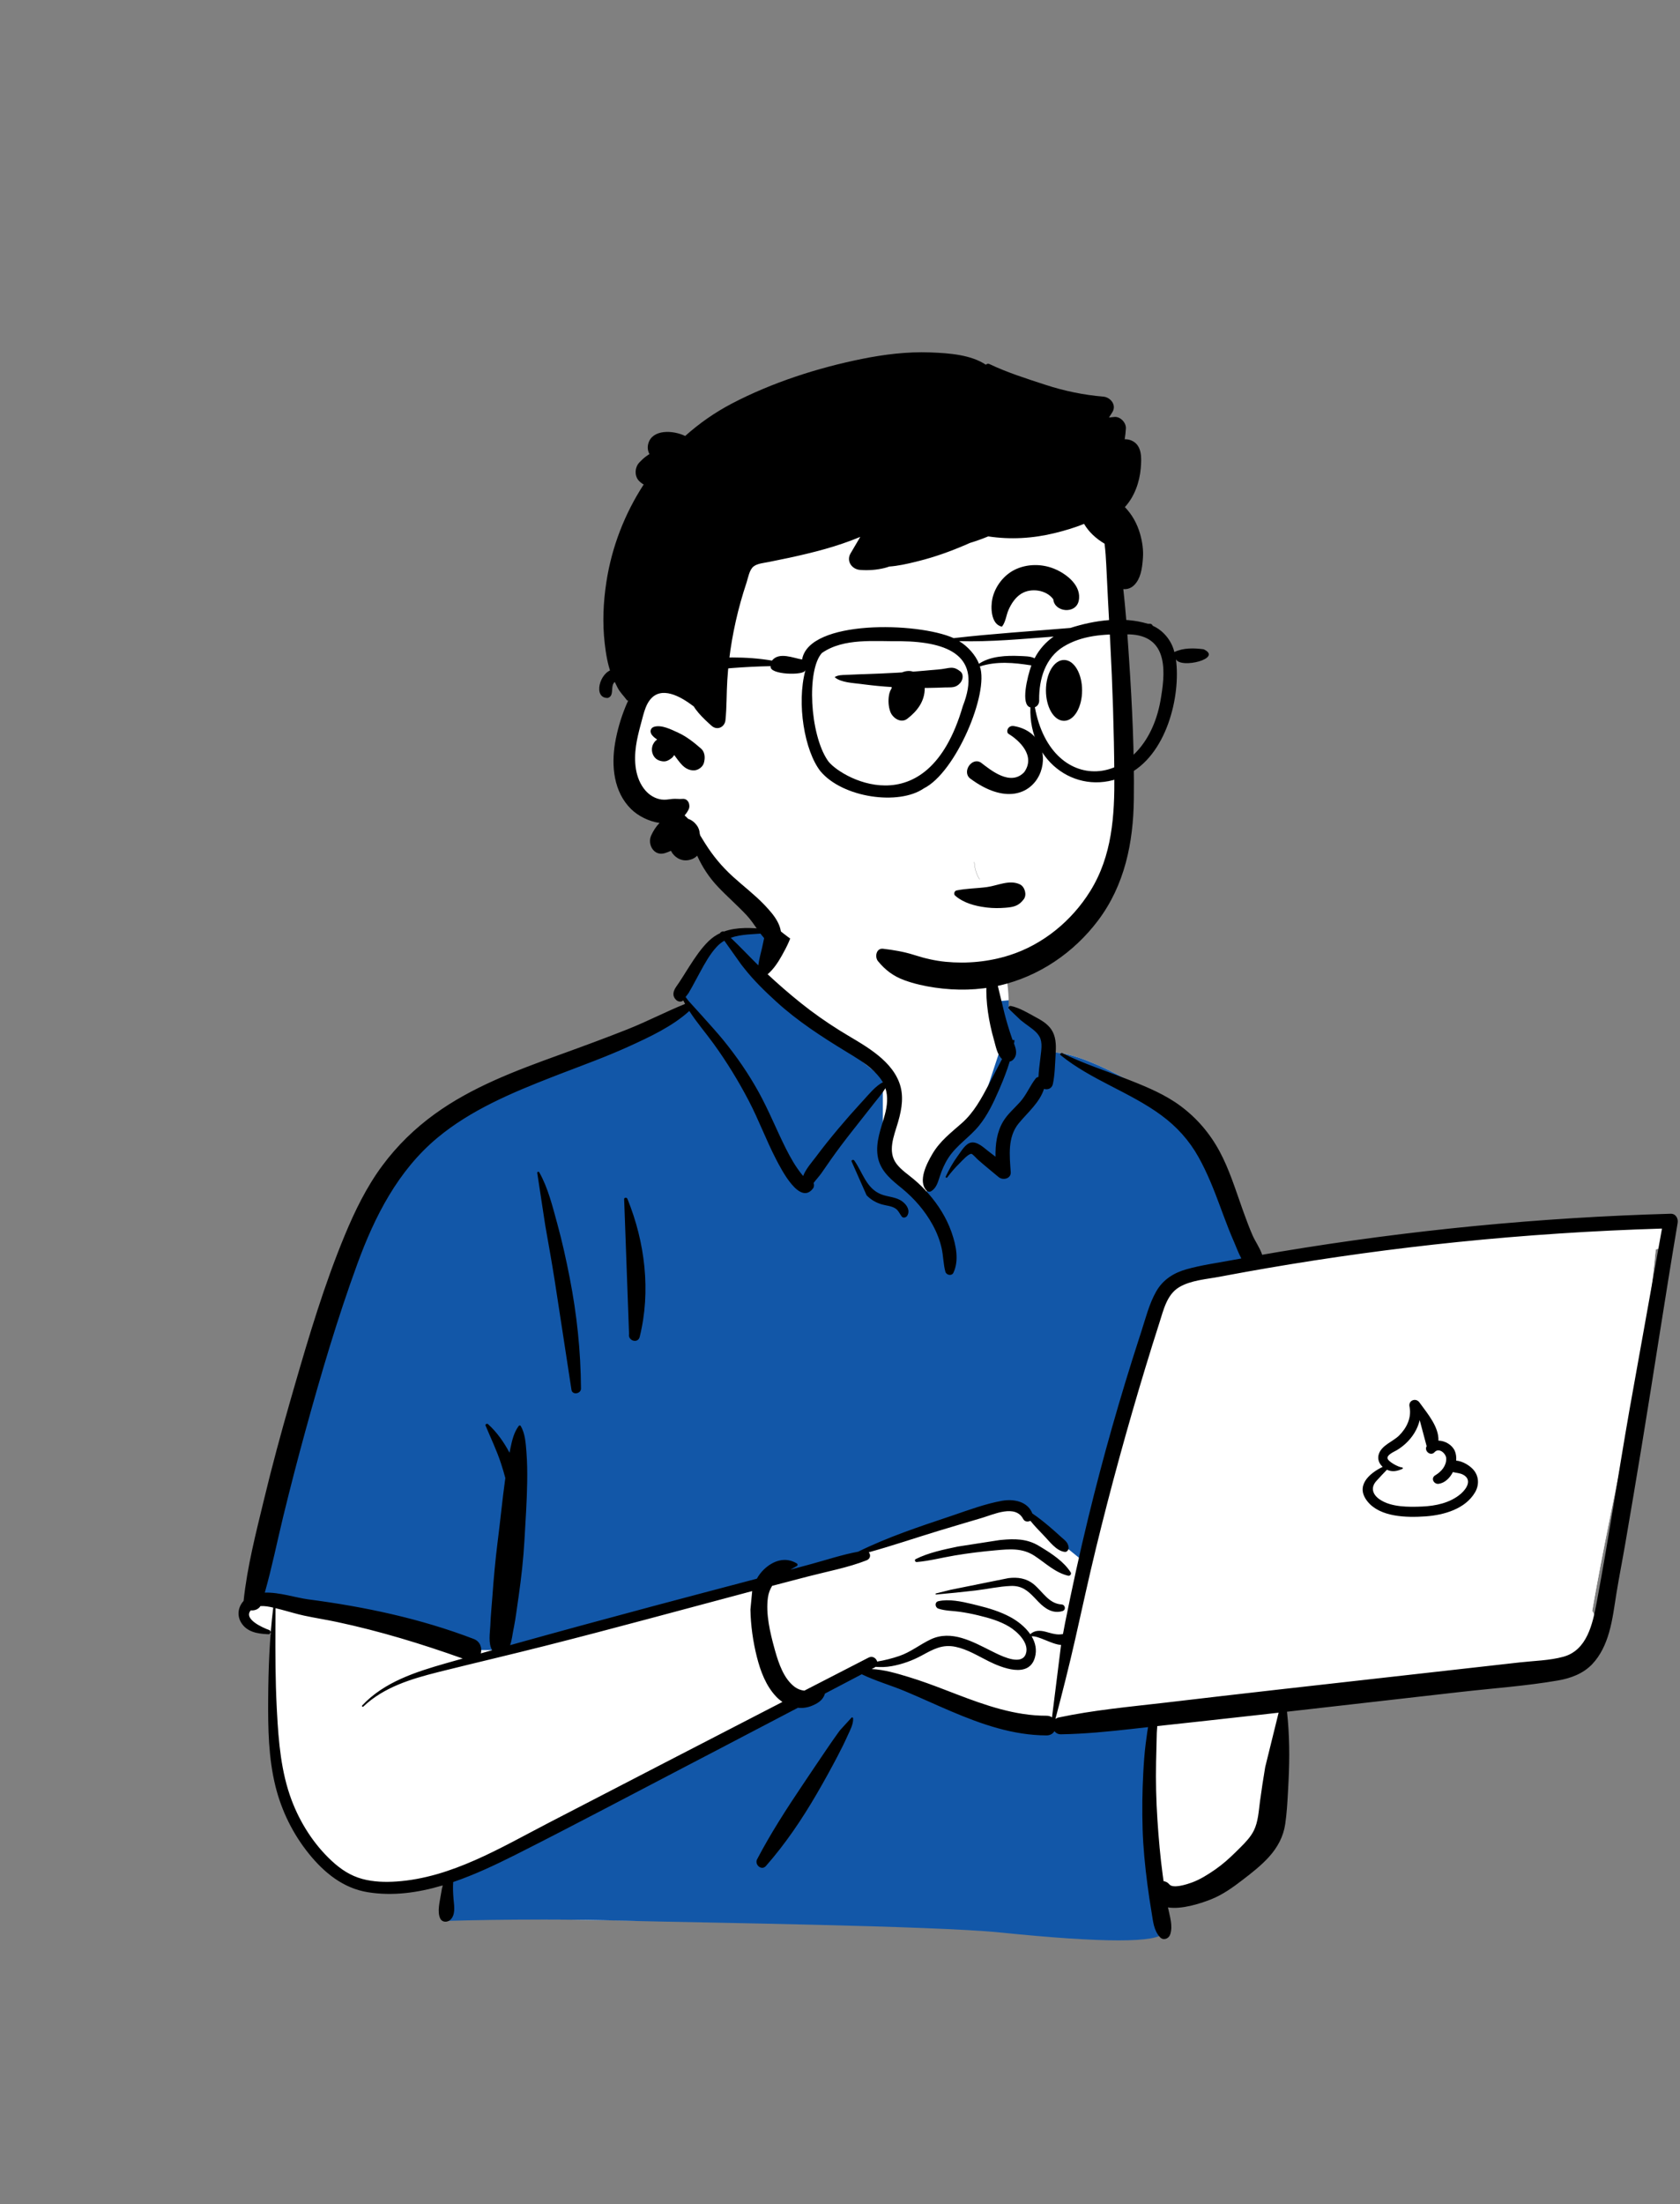 <svg width="247" height="324" viewBox="0 0 247 324" fill="none" xmlns="http://www.w3.org/2000/svg">
<rect x="0" y="0" width="247" height="324" fill="#808080" stroke="none"/>
<path fill-rule="evenodd" clip-rule="evenodd" d="M241.496 179.325C238.479 179.621 235.463 179.917 232.446 180.213C217.998 181.317 203.555 183.624 189.218 185.008C188.861 184.427 188.162 184.522 187.738 184.926C186.307 184.801 184.704 183.707 183.408 184.845C183.366 184.839 183.323 184.832 183.281 184.828C180.973 180.397 179.379 175.672 177.83 170.94C176.842 168.031 175.513 165.214 173.056 163.261C168.864 160.35 159.258 154.446 154.335 154.694C154.254 153.813 153.843 152.904 153.168 152.317C154.655 149.781 148.71 148.126 148.29 148.42C148.559 139.947 144.575 132.589 135.791 130.902C127.921 129.262 116.727 128.986 112.495 137.214C112.03 137.161 107.274 137.137 106.814 137.188C106.098 136.282 98.241 144.871 101.461 147.862C72.671 160.602 56.301 159.082 48.333 194.899C47.255 198.264 47.177 201.946 46.039 205.236C41.992 214.69 38.71 224.756 37.893 235.043C35.92 235.549 35.693 239.029 37.978 239.533C38.851 239.725 39.581 239.988 40.218 240.487C39.72 248.917 41.758 268.174 43.042 268.114C45.661 276.451 57.34 278.803 65.608 275.874C64.183 278.557 65.608 280.243 65.608 281.677C95.361 282.803 127.892 282.154 157.636 283.698C161.44 283.644 165.442 284.633 169.195 284.064C171.483 283.515 171.487 279.915 169.166 279.47L179.309 277.266C179.083 277.181 183.491 274.248 186.822 268.767C189.923 262.635 187.813 255.234 189.218 248.565C200.192 247.667 211.347 247.283 222.201 245.424C223.681 249.854 230.088 244.556 232.124 242.425C232.122 242.422 232.119 242.418 232.117 242.415C233.102 242.145 233.892 241.221 233.919 240.127C234.61 239.139 234.755 237.747 234.092 236.792C237.13 219.257 241.761 201.353 243.435 183.653C244.027 183.522 244.584 183.263 245.056 182.863L245.018 182.824C245.818 181.932 245.974 180.391 244.64 179.632C243.563 179.02 242.664 179.21 241.496 179.325Z" fill="white"/>
<path fill-rule="evenodd" clip-rule="evenodd" d="M126.761 244.955L129.085 246.434L148.099 252.564L159.718 254.043L169.225 252.564V268.838L171.127 284.055C170.282 285.605 162.254 285.605 147.042 284.055C137.345 283.067 101.906 282.587 93.838 282.376L93.38 282.364C83.899 282.09 74.532 282.09 65.282 282.364V276.657L91.69 263.554L115.352 250.239L126.761 244.955ZM113.288 135.884L115.034 137.188L111.221 143.455L129.795 158.484V170.489L135.675 176.052L139.036 170.489L143.772 164.188L147.137 153.975L145.991 147.246L148.296 147.029C148.307 147.489 148.305 147.953 148.29 148.42C148.71 148.126 154.655 149.781 153.168 152.317C153.843 152.904 154.254 153.813 154.335 154.694C159.258 154.446 168.864 160.35 173.056 163.261C175.513 165.215 176.842 168.031 177.83 170.94L178.063 171.65L178.303 172.378L178.545 173.106C179.882 177.108 181.326 181.074 183.281 184.828C183.323 184.832 183.366 184.839 183.408 184.845C184.704 183.707 186.307 184.801 187.738 184.926C188.152 184.532 188.828 184.431 189.192 184.969L189.218 185.008L171.393 188.521L159.633 229.786L149.393 221.47L143.896 222.288L129.38 227.525L112.497 231.912L73.955 242.542H69.047L40.487 235.643L37.913 234.793C38.763 224.593 42.025 214.613 46.039 205.236C47.177 201.946 47.255 198.264 48.333 194.9C56.301 159.082 72.671 160.603 101.461 147.862C98.241 144.871 106.098 136.282 106.814 137.188L106.859 137.184L106.956 137.179L107.082 137.175C108.205 137.142 112.077 137.167 112.495 137.214C112.737 136.743 113.002 136.3 113.288 135.884Z" fill="#1257A8"/>
<path fill-rule="evenodd" clip-rule="evenodd" d="M244.345 180.578L243.814 183.538C243.688 183.579 243.56 183.614 243.43 183.643C243.263 185.407 243.067 187.174 242.845 188.942L239.554 207.295C238.986 210.542 238.447 213.796 237.912 217.051L237.203 220.548L236.764 222.721C235.816 227.427 234.895 232.117 234.087 236.782C234.209 236.958 234.304 237.148 234.373 237.348L234.31 237.611L234.267 237.787L234.223 237.96C233.585 240.411 232.476 242.789 229.862 243.511C227.89 244.055 225.726 244.104 223.689 244.319L223.464 244.343L187.832 248.352C183.526 248.836 179.223 249.335 174.92 249.839L171.189 250.277C165.99 250.879 160.761 251.353 155.638 252.443C155.45 252.483 155.294 252.559 155.167 252.658C156.198 248.751 157.186 244.85 158.081 240.904C159.088 236.463 160.044 232.013 161.121 227.588C163.292 218.673 165.725 209.817 168.389 201.037C168.948 199.194 169.52 197.355 170.104 195.52L170.514 194.238L170.83 193.216C171.318 191.657 171.923 190.055 173.355 189.196C175.031 188.19 177.317 188.023 179.218 187.675L180.505 187.433C182.431 187.074 184.359 186.728 186.29 186.396C195.534 184.805 204.831 183.529 214.162 182.571C223.871 181.573 233.615 180.925 243.37 180.608L244.345 180.578ZM155.905 241.773L155.996 241.78L154.665 252.424C154.452 252.275 154.182 252.184 153.852 252.185C149.486 252.197 145.301 250.802 141.253 249.267L140.637 249.032L138.918 248.371C137.172 247.702 135.415 247.047 133.626 246.504L132.903 246.285L132.535 246.177C131.181 245.781 129.756 245.422 128.347 245.332L128.155 245.322L128.565 245.106C128.625 245.075 128.678 245.039 128.725 245.001C129.5 245.059 130.277 245.043 131.095 244.896C132.634 244.619 134.13 244.083 135.503 243.338L136.117 243.005L136.368 242.872L136.534 242.786L136.699 242.702C137.879 242.114 139.007 241.746 140.496 242.059C142.187 242.415 143.669 243.327 145.194 244.097L145.464 244.232L145.646 244.32L145.832 244.407L146.019 244.493C148.081 245.421 151.361 246.422 152.152 243.619C152.469 242.492 152.22 241.437 151.67 240.512C152.696 240.423 154.531 241.634 155.905 241.773ZM207.217 206.704L207.242 206.831C207.533 208.401 206.802 209.903 205.696 210.998C204.789 211.896 203.183 212.395 202.728 213.686C202.469 214.421 202.745 215.118 203.277 215.604L203.154 215.664L203.034 215.725L202.917 215.787L202.803 215.85L202.692 215.912C200.885 216.951 199.413 218.64 201.043 220.68C202.892 222.995 206.756 223.07 209.478 222.889L209.661 222.876C212.301 222.678 215.427 221.791 216.858 219.353C217.515 218.234 217.443 216.882 216.528 215.924C215.975 215.347 214.991 214.754 214.088 214.684C214.127 214.175 214.067 213.683 213.888 213.268C213.501 212.372 212.471 211.768 211.477 211.746C211.558 209.842 210.033 207.962 208.911 206.44L208.796 206.284L208.685 206.13C208.17 205.413 207.068 205.815 207.217 206.704ZM208.723 208.731L209.746 212.563L209.729 212.595C209.368 213.279 210.313 214.056 210.873 213.481L210.929 213.42C211.594 212.733 212.614 213.657 212.627 214.388C212.645 215.417 211.976 216.212 211.178 216.738L211.122 216.774L210.975 216.866C210.32 217.299 210.816 218.204 211.536 218.094C212.426 217.957 213.156 217.251 213.606 216.368C214.087 216.506 214.634 216.489 215.141 216.773C216.417 217.487 215.683 218.736 214.852 219.49L214.818 219.521L214.75 219.58C213.226 220.88 211.15 221.332 209.194 221.429L209.081 221.434C207.104 221.519 204.529 221.547 202.836 220.384C201.781 219.661 201.476 218.634 202.368 217.662C202.873 217.113 203.382 216.559 203.906 216.023C204.691 216.398 205.392 216.246 206.195 215.891C206.298 215.846 206.241 215.688 206.14 215.688C205.697 215.688 204.072 214.865 203.993 214.34C203.92 213.854 204.819 213.444 205.256 213.209L205.32 213.174L205.375 213.142C205.832 212.865 206.262 212.542 206.655 212.18C207.654 211.261 208.379 210.108 208.696 208.846L208.723 208.731Z" fill="white"/>
<path fill-rule="evenodd" clip-rule="evenodd" d="M113.043 135.303C113.94 133.049 116.97 133.925 116.632 136.293C116.43 137.711 115.654 139.209 114.956 140.452C114.388 141.463 113.741 142.451 112.862 143.209C114.426 144.668 116.048 146.074 117.712 147.409C119.528 148.866 121.437 150.208 123.411 151.442C125.141 152.524 126.95 153.483 128.581 154.717C130.098 155.865 131.479 157.246 132.182 159.048C132.931 160.967 132.606 162.949 132.054 164.867L131.991 165.084C131.428 166.984 130.452 169.274 131.805 171.064C132.493 171.976 133.494 172.621 134.359 173.35C135.127 173.997 135.848 174.701 136.509 175.458C137.951 177.107 139.124 178.962 139.864 181.03L139.93 181.218C140.564 183.048 141.028 185.29 140.171 187.087C139.925 187.602 139.132 187.434 138.994 186.933C138.683 185.797 138.699 184.607 138.438 183.454C138.166 182.256 137.714 181.119 137.123 180.042C135.981 177.96 134.434 176.182 132.606 174.678L132.058 174.233C130.632 173.062 129.322 171.82 129.032 169.883C128.723 167.81 129.553 165.835 130.087 163.873C130.459 162.505 130.58 161.194 130.178 159.959C129.687 160.761 129.017 161.522 128.487 162.201C127.431 163.554 126.366 164.898 125.303 166.246C124.213 167.627 123.15 169.03 122.138 170.47C121.685 171.114 121.237 171.761 120.791 172.41C120.455 172.897 119.987 173.384 119.621 173.881C119.71 174.147 119.703 174.454 119.542 174.671C117.602 177.294 114.841 171.821 114.121 170.439C112.655 167.623 111.564 164.632 110.093 161.816C108.568 158.898 106.832 156.057 104.898 153.393C103.728 151.782 102.416 150.268 101.346 148.605C98.824 150.893 95.505 152.426 92.457 153.817C89.108 155.345 85.629 156.593 82.195 157.918L81.18 158.312C75.264 160.622 69.203 163.16 64.285 167.263C58.506 172.085 55.088 178.805 52.542 185.764C49.613 193.775 47.189 202.002 44.929 210.224C43.773 214.431 42.676 218.657 41.644 222.897C40.736 226.632 39.982 230.404 38.93 234.1C41.064 234.025 43.497 234.851 45.319 235.09C53.622 236.177 61.813 237.91 69.651 240.911C70.62 241.281 70.9 242.249 70.689 243.033C71.247 242.875 71.805 242.715 72.364 242.559C71.752 241.621 72.044 239.944 72.092 238.905L72.095 238.834C72.144 237.449 72.294 236.062 72.392 234.68C72.577 232.044 72.819 229.428 73.14 226.808L73.222 226.153C73.585 223.302 73.855 220.435 74.251 217.589L74.298 217.263C74.108 216.535 73.886 215.816 73.654 215.1C73.034 213.193 72.159 211.397 71.392 209.55C71.302 209.332 71.612 209.207 71.756 209.338C73.055 210.506 74.086 211.989 74.915 213.539C74.929 213.466 74.942 213.393 74.957 213.32L75.051 212.854C75.285 211.719 75.568 210.524 76.264 209.603C76.338 209.505 76.485 209.485 76.555 209.603C77.222 210.731 77.296 212.16 77.399 213.443C77.515 214.895 77.529 216.366 77.509 217.822C77.469 220.667 77.268 223.52 77.109 226.361C76.952 229.153 76.644 231.909 76.248 234.673L76.172 235.191C75.978 236.507 75.82 237.839 75.564 239.146L75.492 239.501C75.355 240.149 75.271 241.063 74.999 241.822C82 239.869 89.012 237.96 96.037 236.084C101.114 234.729 106.197 233.393 111.277 232.05C111.545 231.566 111.879 231.115 112.296 230.711C113.668 229.382 115.487 228.788 117.156 229.812C117.292 229.895 117.303 230.108 117.156 230.189C116.836 230.363 116.516 230.543 116.201 230.729L119.252 229.903C121.532 229.285 123.84 228.512 126.174 228.081C130.472 225.959 135.096 224.423 139.624 222.905L140.158 222.724C142.476 221.933 144.874 221.048 147.27 220.61C149.024 220.289 151.082 220.676 151.787 222.473C152.68 223.062 153.52 223.754 154.331 224.434C154.917 224.926 155.479 225.448 156.05 225.957L156.155 226.05C156.622 226.455 156.992 226.727 157.107 227.372C157.166 227.705 156.954 228.156 156.544 228.112C155.286 227.977 154.264 226.519 153.411 225.649C152.753 224.976 152.089 224.28 151.487 223.54C151.137 223.731 150.656 223.697 150.433 223.274C149.276 221.083 146.107 222.601 144.354 223.121L141.842 223.865C140.586 224.237 139.33 224.611 138.077 224.992C134.633 226.039 131.205 227.21 127.729 228.171C128.04 228.513 127.997 229.121 127.407 229.352C124.686 230.42 121.701 230.973 118.875 231.705C117.09 232.168 115.306 232.634 113.524 233.103C113.218 233.598 112.998 234.159 112.905 234.811C112.565 237.21 113.221 239.978 113.861 242.298L113.957 242.644C114.482 244.51 115.255 246.797 116.864 247.975C117.257 248.262 117.757 248.462 118.261 248.507C121.41 246.885 124.56 245.264 127.711 243.645C128.294 243.345 128.834 243.751 128.965 244.234C130.076 244.052 131.184 243.764 132.194 243.421C133.89 242.845 135.215 241.746 136.805 240.986C139.883 239.515 143.025 241.321 145.781 242.695L146.416 243.007C147.651 243.607 150.222 244.759 150.815 243.119C151.388 241.532 149.575 239.836 148.404 239.122C147.009 238.27 145.384 237.815 143.806 237.435C142.906 237.218 141.994 237.041 141.077 236.912C140.037 236.766 138.962 236.788 137.96 236.45C137.463 236.283 137.386 235.492 137.96 235.361C139.502 235.01 141.343 235.393 142.952 235.784L143.792 235.992C145.414 236.39 147.05 236.889 148.527 237.683C149.6 238.26 150.734 239.137 151.474 240.211C152.117 239.614 152.917 239.634 153.75 239.855L154.203 239.981C154.95 240.188 155.555 240.331 156.282 240.187C156.379 239.658 156.478 239.129 156.583 238.6C157.619 233.398 158.755 228.215 160.009 223.061C162.171 214.17 164.672 205.376 167.493 196.673L167.776 195.803C168.427 193.812 168.95 191.643 169.999 189.815C170.991 188.085 172.58 187.089 174.468 186.562C176.611 185.963 178.862 185.65 181.048 185.246C181.535 185.156 182.024 185.07 182.512 184.981C182.1 184.236 181.792 183.391 181.515 182.742L181.466 182.629C180.87 181.271 180.335 179.888 179.819 178.497L179.432 177.452C178.499 174.934 177.536 172.458 176.224 170.104C174.843 167.626 173.011 165.6 170.728 163.923C166.072 160.505 160.46 158.761 155.944 155.107C155.759 154.958 155.996 154.702 156.184 154.796C159.233 156.329 162.525 157.371 165.697 158.619L166.322 158.866C168.829 159.86 171.375 160.942 173.544 162.552C175.963 164.347 177.869 166.576 179.301 169.226C180.712 171.839 181.615 174.763 182.61 177.554L182.877 178.297C183.278 179.412 183.693 180.524 184.168 181.609C184.546 182.471 185.25 183.454 185.57 184.438C186.446 184.286 187.321 184.134 188.198 183.987C207.184 180.816 226.382 178.953 245.623 178.408C246.375 178.387 246.765 179.105 246.654 179.762C244.807 190.685 243.166 201.645 241.366 212.576C240.58 217.347 239.779 222.114 238.958 226.879C238.543 229.293 238.062 231.698 237.669 234.115C237.351 236.068 237.12 238.036 236.575 239.943C236.085 241.653 235.335 243.302 234.101 244.606C232.772 246.013 230.917 246.694 229.049 247.015C224.308 247.831 219.445 248.165 214.666 248.709L189.219 251.605C189.591 254.986 189.619 258.315 189.448 261.735L189.351 263.603C189.271 265.105 189.176 266.609 188.961 268.096C188.69 269.96 187.838 271.539 186.582 272.932C185.428 274.211 184.027 275.303 182.664 276.348C181.25 277.434 179.788 278.482 178.125 279.154L177.909 279.239C176.449 279.809 173.712 280.692 171.718 280.369C171.978 281.676 172.483 283.081 172.036 284.374C171.828 284.975 171.043 285.274 170.562 284.763C169.61 283.751 169.535 282.413 169.31 281.092C169.075 279.718 168.873 278.338 168.693 276.956C168.345 274.282 168.075 271.583 167.992 268.887C167.907 266.118 167.94 263.345 168.089 260.579C168.166 259.158 168.261 257.739 168.441 256.327C168.518 255.725 168.596 255.123 168.686 254.523C168.719 254.304 168.755 254.086 168.794 253.868L166.51 254.126C163.008 254.517 159.504 254.87 155.978 254.925C155.56 254.932 155.239 254.741 155.029 254.464C154.805 254.829 154.415 255.09 153.857 255.088C148.932 255.069 144.345 253.458 139.866 251.559C137.608 250.602 135.385 249.565 133.123 248.616C131.012 247.73 128.756 247.098 126.696 246.1L121.283 248.94C121.244 249.08 121.193 249.212 121.139 249.323C120.786 250.042 120.091 250.433 119.382 250.727C118.701 251.009 117.995 251.097 117.308 251.026C113.203 253.178 109.097 255.328 104.988 257.473L100.879 259.616C92.691 263.881 84.535 268.215 76.296 272.38L75.689 272.685C72.843 274.113 69.787 275.56 66.629 276.64C66.573 277.44 66.608 278.217 66.675 279.064L66.692 279.248C66.786 280.249 66.988 281.502 66.185 282.214C65.768 282.584 65.023 282.586 64.739 282.028C64.224 281.015 64.686 279.419 64.85 278.319C64.907 277.927 64.978 277.525 65.082 277.135C61.462 278.213 57.731 278.736 54.047 278.131C50.459 277.542 47.681 275.281 45.441 272.515C43.077 269.597 41.398 266.197 40.496 262.551C39.471 258.403 39.404 254.118 39.428 249.869C39.453 245.344 39.621 240.797 40.171 236.303C39.568 236.161 38.9 236.039 38.291 236.081C37.989 236.564 37.404 236.767 36.875 236.704C35.725 237.973 38.642 239.27 39.574 239.594C39.897 239.707 39.863 240.233 39.489 240.217L39.254 240.206C37.814 240.129 36.326 239.883 35.479 238.544C34.801 237.471 35.005 236.2 35.813 235.324C36.348 230.271 37.625 225.349 38.814 220.419C39.98 215.58 41.278 210.773 42.653 205.989L43.27 203.848C45.435 196.348 47.698 188.787 50.684 181.584C52.176 177.988 53.894 174.458 56.222 171.322C58.393 168.399 60.956 165.897 63.902 163.761C69.394 159.778 75.838 157.371 82.17 155.078L82.453 154.976C85.734 153.788 89.008 152.587 92.251 151.3C95.12 150.163 97.869 148.72 100.724 147.565C100.631 147.397 100.542 147.227 100.455 147.054L100.403 147.099C100.394 147.106 100.384 147.113 100.375 147.119C100.088 147.319 99.665 147.221 99.428 146.997C98.76 146.367 98.986 145.667 99.432 145.012L99.49 144.929C100.036 144.165 100.522 143.357 101.026 142.564L101.341 142.069C102.186 140.746 103.074 139.413 104.201 138.32C104.723 137.813 105.294 137.434 105.899 137.151C105.848 137.042 106.301 136.818 106.43 136.93C108.348 136.228 110.554 136.375 112.645 136.569M187.988 251.745L185.322 252.048C182.388 252.382 179.454 252.705 176.519 253.024L170.145 253.717C170.128 254.081 170.084 254.436 170.076 254.711C170.035 256.126 170.004 257.542 169.974 258.958C169.915 261.796 169.98 264.637 170.167 267.469C170.348 270.214 170.586 272.959 170.957 275.685L171.033 276.23L171.076 276.517C171.379 276.546 171.676 276.69 171.923 276.985C172.462 277.629 174.414 277.003 175.177 276.731C176.431 276.285 177.611 275.531 178.701 274.775C179.765 274.036 180.723 273.175 181.644 272.268L182.397 271.523C183.146 270.778 183.896 269.985 184.355 269.048C184.978 267.777 185.059 266.217 185.241 264.833C185.466 263.131 185.734 261.429 186.016 259.735M110.589 233.877L110.312 233.949C100.266 236.62 90.235 239.369 80.159 241.921C75.172 243.185 70.161 244.356 65.168 245.596L64.36 245.798C60.421 246.794 56.435 247.992 53.419 250.85C53.307 250.956 53.146 250.794 53.251 250.682C56.501 247.22 61.125 245.755 65.564 244.484C66.385 244.249 67.206 244.02 68.027 243.787C61.99 241.634 55.857 239.76 49.583 238.424C47.968 238.08 46.333 237.828 44.719 237.482C43.593 237.241 42.494 236.893 41.38 236.604L40.504 236.384L40.492 239.154C40.477 243.078 40.484 246.998 40.684 250.921L40.722 251.648C40.956 256.014 41.32 260.471 42.869 264.587C44.127 267.933 46.133 271.084 48.757 273.521C50.084 274.753 51.511 275.713 53.275 276.187C54.913 276.627 56.629 276.678 58.313 276.561C66.39 275.997 73.579 271.608 80.595 267.974C92.07 262.031 103.547 256.09 115.034 250.169C114.724 249.956 114.431 249.712 114.165 249.437C112.625 247.845 111.812 245.667 111.279 243.557C110.711 241.311 110.371 238.904 110.331 236.585M125.205 252.463C125.306 252.409 125.424 252.477 125.429 252.591C125.464 253.469 124.979 254.335 124.617 255.125L124.579 255.21C124.139 256.189 123.657 257.156 123.158 258.107C122.162 260.007 121.127 261.887 120.046 263.74C117.874 267.469 115.459 271.04 112.606 274.286C111.961 275.02 110.901 274.079 111.315 273.29C113.309 269.483 115.634 265.889 118.027 262.327C119.225 260.543 120.423 258.757 121.632 256.982C122.137 256.241 122.648 255.502 123.173 254.775L123.49 254.34M244.35 180.588C234.269 180.893 224.2 181.55 214.167 182.581C204.836 183.54 195.54 184.815 186.295 186.406C184.365 186.738 182.436 187.084 180.51 187.444L179.355 187.661C177.428 188.026 175.075 188.177 173.36 189.206C171.552 190.292 171.063 192.56 170.461 194.43C169.754 196.63 169.065 198.836 168.394 201.047C165.73 209.827 163.297 218.684 161.127 227.598C160.049 232.023 159.093 236.473 158.086 240.914C157.191 244.86 156.203 248.762 155.172 252.668C155.299 252.569 155.455 252.494 155.643 252.454C160.766 251.363 165.995 250.889 171.195 250.287L171.698 250.228C177.076 249.596 182.455 248.967 187.837 248.362L223.469 244.353C225.57 244.117 227.822 244.085 229.867 243.521C233.344 242.561 234.159 238.673 234.742 235.576L234.76 235.482C236.518 226.125 237.919 216.686 239.559 207.306M156.001 241.791C154.618 241.699 152.724 240.432 151.675 240.523C152.226 241.448 152.474 242.502 152.157 243.629C151.273 246.764 147.277 245.142 145.351 244.184C143.773 243.399 142.249 242.437 140.502 242.069C138.522 241.653 137.181 242.441 135.508 243.348C134.135 244.094 132.639 244.629 131.1 244.906C130.282 245.054 129.505 245.069 128.73 245.012C128.683 245.05 128.63 245.085 128.57 245.117L128.16 245.332C130.015 245.417 131.905 245.99 133.631 246.514C135.42 247.057 137.177 247.712 138.924 248.382L140.642 249.042C144.881 250.666 149.27 252.208 153.857 252.195C154.187 252.194 154.457 252.285 154.67 252.434M148.261 231.968C149.628 231.801 150.889 231.98 151.981 232.87C153.298 233.944 154.183 235.724 156.076 235.84C156.629 235.875 156.757 236.651 156.208 236.813C154.799 237.231 153.658 236.468 152.697 235.478L152.052 234.803C151.103 233.82 150.228 233.06 148.618 233.119C146.893 233.182 145.166 233.58 143.453 233.783C141.512 234.013 139.572 234.208 137.625 234.377C137.535 234.385 137.519 234.242 137.604 234.222L139.784 233.679M146.942 226.379L147.167 226.356C149.152 226.164 150.967 226.156 152.739 227.224L153.079 227.43C154.677 228.401 156.417 229.546 157.416 231.119C157.579 231.377 157.309 231.68 157.036 231.614C155.115 231.153 153.711 229.743 152.096 228.688C150.283 227.504 148.411 227.7 146.344 227.884C144.343 228.062 142.343 228.306 140.361 228.64C138.499 228.953 136.631 229.448 134.751 229.606L134.751 229.602C134.536 229.601 134.414 229.279 134.633 229.169C136.541 228.216 138.752 227.765 140.828 227.329M207.23 206.756C207.038 205.838 208.167 205.413 208.69 206.141L208.801 206.294C209.931 207.843 211.566 209.787 211.483 211.756C212.476 211.778 213.506 212.382 213.893 213.279C214.072 213.694 214.133 214.185 214.093 214.694C214.996 214.764 215.981 215.357 216.533 215.935C217.448 216.892 217.52 218.245 216.864 219.363C215.432 221.801 212.306 222.688 209.666 222.886L209.572 222.893C206.846 223.081 202.918 223.031 201.048 220.691C199.245 218.434 201.238 216.606 203.282 215.614C202.75 215.128 202.474 214.431 202.733 213.696C203.188 212.405 204.794 211.906 205.701 211.008C206.808 209.913 207.539 208.412 207.247 206.842M208.729 208.741C208.428 210.048 207.689 211.243 206.661 212.191C206.267 212.553 205.837 212.875 205.38 213.152L205.325 213.184C204.919 213.412 203.922 213.839 203.998 214.35C204.077 214.876 205.702 215.698 206.145 215.699C206.246 215.699 206.303 215.856 206.2 215.902C205.397 216.256 204.696 216.408 203.912 216.034C203.387 216.569 202.878 217.123 202.373 217.673C201.481 218.645 201.786 219.671 202.841 220.395C204.535 221.557 207.11 221.529 209.086 221.445C211.075 221.36 213.202 220.916 214.756 219.59L214.823 219.531C215.668 218.78 216.439 217.507 215.146 216.783C214.639 216.5 214.092 216.516 213.611 216.379C213.161 217.261 212.431 217.968 211.541 218.104C210.821 218.214 210.325 217.309 210.98 216.876L211.127 216.785C211.949 216.26 212.651 215.451 212.632 214.398C212.62 213.667 211.599 212.744 210.934 213.43L210.904 213.463C210.348 214.091 209.368 213.3 209.734 212.605L209.751 212.574M78.985 172.393C78.983 172.236 79.203 172.177 79.28 172.313C80.572 174.586 81.247 177.372 81.934 179.875C82.655 182.498 83.237 185.148 83.759 187.817C84.817 193.221 85.381 198.595 85.419 204.103C85.425 204.889 84.144 205.098 84.019 204.293C83.187 198.935 82.39 193.571 81.552 188.215C81.13 185.521 80.639 182.837 80.17 180.151M91.768 176.352C91.673 176.038 92.129 175.933 92.246 176.22C94.837 182.583 95.715 189.795 94.051 196.509C93.797 197.536 92.293 197.091 92.485 196.077M125.195 170.697C125.182 170.463 125.486 170.426 125.601 170.587C126.829 172.318 127.338 174.636 129.492 175.53C130.568 175.977 131.778 175.899 132.728 176.653C133.364 177.158 133.851 177.954 133.374 178.718C133.22 178.965 132.79 179.089 132.581 178.82C132.276 178.43 132.115 177.962 131.701 177.669C131.118 177.256 130.33 177.23 129.661 177.036C128.795 176.785 128.032 176.345 127.407 175.692M145.708 141.83C145.835 141.766 145.956 141.807 146.037 141.916C146.153 142.072 146.139 142.224 145.997 142.331C146.186 142.718 146.41 143.686 146.441 143.827C146.571 144.398 146.708 144.966 146.852 145.534C147.142 146.679 147.397 147.833 147.687 148.978C147.995 150.192 148.362 151.393 148.771 152.577C148.797 152.654 148.826 152.732 148.856 152.811L148.903 152.931L148.914 152.913C148.997 152.782 149.17 152.874 149.15 153.012C149.131 153.139 149.105 153.264 149.084 153.391L149.126 153.504C149.393 154.223 149.576 154.981 149.086 155.615C148.903 155.853 148.701 155.993 148.45 156.035C148.047 157.365 147.541 158.669 146.999 159.922L146.841 160.288C146.044 162.116 145.195 163.92 143.927 165.477C142.542 167.176 140.637 168.336 139.431 170.198C138.87 171.064 138.48 171.975 138.163 172.953L138.043 173.325C137.819 174.016 137.559 174.687 136.91 175.093C136.703 175.222 136.393 175.181 136.226 175.004C134.896 173.597 136.289 170.968 137.091 169.605C138.206 167.709 139.82 166.497 141.436 165.067C143.178 163.526 144.289 161.464 145.363 159.432C146.022 158.188 146.657 156.917 147.326 155.667C146.627 155.049 146.403 153.821 146.167 152.968L146.145 152.891C145.754 151.524 145.443 150.122 145.246 148.714C145.057 147.36 144.978 146.026 145.028 144.664L145.043 144.317M148.307 148.275C148.153 148.063 148.409 147.823 148.621 147.867C149.909 148.134 151.168 148.914 152.325 149.545L152.448 149.612C153.371 150.109 154.3 150.719 154.785 151.687C155.312 152.738 155.268 153.949 155.196 155.092L155.19 155.199C155.102 156.569 155.087 157.992 154.798 159.338C154.649 160.026 154.026 160.22 153.493 160.058C152.859 162.061 151.077 163.537 149.776 165.118C148.116 167.134 148.428 169.855 148.602 172.282C148.672 173.265 147.45 173.544 146.821 173.02L145.37 171.815C145.129 171.613 144.888 171.412 144.647 171.21C144.441 171.036 144.237 170.861 144.034 170.684L143.732 170.417C143.598 170.297 143.006 169.636 142.833 169.608C142.414 169.542 141.418 170.647 141.077 170.993L141.034 171.037C140.393 171.666 139.813 172.343 139.273 173.061C139.174 173.192 138.98 173.083 139.051 172.931C139.535 171.894 140.097 170.903 140.765 169.976L140.9 169.791C141.344 169.192 141.94 168.134 142.725 167.958C143.682 167.742 144.638 168.702 145.335 169.236L145.379 169.269C145.711 169.518 146.038 169.771 146.365 170.026C146.331 168.219 146.559 166.393 147.492 164.835C148.15 163.737 149.135 162.923 149.978 161.979C150.917 160.928 151.407 159.636 152.257 158.542C152.366 158.401 152.517 158.325 152.68 158.301C152.713 157.421 152.843 156.532 152.943 155.662L152.972 155.401C153.073 154.456 153.312 153.3 152.849 152.415C152.412 151.578 151.409 150.987 150.666 150.42L150.059 149.949M106.494 138.274C106.107 138.498 105.744 138.777 105.415 139.126C104.38 140.225 103.639 141.593 102.919 142.908C102.531 143.617 102.157 144.333 101.766 145.04C101.596 145.347 101.421 145.651 101.244 145.955C101.162 146.095 100.92 146.373 100.799 146.544C100.933 146.732 101.071 146.917 101.212 147.099C101.266 147.169 104.98 151.217 106.275 152.801C108.258 155.227 110.03 157.79 111.545 160.534C113.028 163.22 114.158 166.064 115.532 168.803C116.22 170.174 116.988 171.535 117.967 172.722C118.005 172.768 118.045 172.812 118.084 172.857C118.457 171.847 119.415 170.766 119.885 170.145L119.929 170.086C120.996 168.648 122.123 167.253 123.274 165.881C124.325 164.629 125.403 163.404 126.507 162.199L126.922 161.748C127.691 160.917 128.668 159.673 129.795 159.079C129.674 158.864 129.534 158.651 129.374 158.441C128.319 157.062 126.827 156.061 125.356 155.158L124.401 154.577C120.804 152.384 117.262 150.089 114.139 147.239C112.487 145.732 110.857 144.152 109.468 142.393L108.977 141.772M112.497 137.188C110.812 137.329 108.993 137.296 107.436 137.845C108.82 139.154 110.136 140.567 111.487 141.898C111.608 140.998 111.853 140.109 112.062 139.231" fill="black"/>
<path fill-rule="evenodd" clip-rule="evenodd" d="M164.086 102.294C163.632 98.296 164.219 89.94 164.259 89.433C164.508 86.223 163.008 73.55 160.172 74.718C155.415 70.943 149.08 70.109 143.156 69.711C130.851 68.884 117.76 70.783 108.259 79.085C103.56 83.396 98.985 89.667 99.353 96.196C95.083 102.385 89.064 110.874 94.384 118.109C96.192 120.421 99.066 121.281 101.337 123.032C105.906 126.726 108.773 132.028 113.385 135.701C125.604 146.708 146.353 149.008 158.358 136.488C167.642 127.42 166.141 113.854 164.508 102.294C163.41 94.522 164.971 110.093 164.086 102.294Z" fill="white"/>
<path fill-rule="evenodd" clip-rule="evenodd" d="M126.718 52.758C130.009 52.092 133.388 51.678 136.749 51.803L137.008 51.813C139.537 51.914 142.739 52.138 144.945 53.612C145.072 53.485 145.276 53.419 145.461 53.508C148.082 54.762 150.965 55.669 153.726 56.57C156.473 57.467 159.323 58.059 162.203 58.298C163.286 58.388 164.213 59.56 163.527 60.612C163.364 60.863 163.205 61.116 163.047 61.37C163.312 61.342 163.577 61.314 163.841 61.287C164.713 61.199 165.583 62.131 165.532 62.982C165.499 63.517 165.442 64.045 165.357 64.567C165.688 64.56 166.018 64.61 166.337 64.745C167.951 65.429 167.839 67.356 167.718 68.822C167.551 70.857 166.791 73.013 165.382 74.535C166.434 75.631 167.179 76.94 167.624 78.494C167.946 79.629 168.126 80.838 168.037 82.02L168.009 82.373C167.899 83.655 167.682 85.075 166.761 85.997C166.289 86.473 165.707 86.646 165.153 86.591C165.488 89.546 165.703 92.517 165.906 95.478L166 96.894C166.452 103.737 166.791 110.625 166.702 117.48C166.62 123.886 165.357 130.104 161.438 135.305C157.869 140.042 152.744 143.533 146.946 144.86C143.822 145.577 140.632 145.628 137.47 145.171C135.937 144.949 134.394 144.609 132.939 144.072C131.329 143.476 130.171 142.599 129.088 141.284C128.575 140.661 128.822 139.334 129.842 139.458C131.386 139.646 132.795 139.872 134.275 140.33L134.487 140.397C135.96 140.87 137.487 141.223 139.028 141.373C142.184 141.68 145.388 141.371 148.412 140.411C153.334 138.847 157.574 135.362 160.291 130.983C163.517 125.792 163.882 119.9 163.835 113.931C163.785 107.382 163.573 100.829 163.226 94.286L163.167 93.196C162.983 89.829 162.806 86.46 162.65 83.091C162.602 82.034 162.528 80.969 162.395 79.915C161.179 79.2 160.089 78.215 159.379 77C157.951 77.592 156.45 78.019 155.069 78.359C151.87 79.148 148.549 79.339 145.293 78.845C144.414 79.209 143.519 79.529 142.609 79.804C142.363 79.913 142.117 80.021 141.872 80.126C139.679 81.066 137.455 81.863 135.14 82.447L134.572 82.589C133.354 82.89 132.03 83.186 130.734 83.279C130.521 83.362 130.291 83.431 130.04 83.493C128.86 83.78 127.635 83.871 126.425 83.77C125.246 83.67 124.395 82.476 125.044 81.358C125.518 80.542 125.997 79.729 126.48 78.917C124.799 79.619 123.064 80.202 121.315 80.697C119.548 81.195 117.756 81.616 115.962 82.003C115.002 82.208 114.039 82.389 113.082 82.594C112.397 82.74 111.345 82.816 110.786 83.269C110.168 83.765 109.993 84.924 109.759 85.638C109.451 86.566 109.163 87.498 108.899 88.44C108.374 90.322 107.944 92.23 107.611 94.157C107.278 96.087 107.054 98.036 106.93 99.991C106.806 101.944 106.86 103.909 106.66 105.854C106.553 106.885 105.448 107.415 104.632 106.695C104.537 106.61 104.44 106.525 104.345 106.438L104.202 106.308C103.504 105.674 102.827 105.002 102.269 104.245C102.168 104.106 102.071 103.96 101.98 103.812C101.965 103.812 101.953 103.808 101.938 103.797L101.783 103.68C100.078 102.408 97.23 100.749 95.567 102.863C95.037 103.536 94.766 104.394 94.541 105.221L94.146 106.701C93.89 107.668 93.65 108.639 93.509 109.628C93.191 111.843 93.351 114.396 94.871 116.172C95.478 116.882 96.315 117.389 97.249 117.522C97.77 117.594 98.284 117.505 98.801 117.44C99.326 117.374 99.832 117.48 100.357 117.429C101.192 117.347 101.556 118.349 101.244 118.978C101.076 119.317 100.877 119.608 100.652 119.856C100.833 120.012 101.006 120.181 101.173 120.359C101.666 120.517 102.109 120.857 102.44 121.308C102.707 121.671 102.846 122.066 102.87 122.483C102.899 122.586 102.924 122.692 102.948 122.8L103.4 123.536C103.5 123.697 103.599 123.856 103.698 124.013C104.849 125.83 106.127 127.369 107.714 128.819C109.243 130.214 110.902 131.463 112.338 132.959L112.507 133.137C113.846 134.551 115.257 136.263 114.733 138.319C114.598 138.847 113.862 139.228 113.381 138.871C111.836 137.721 111.058 135.899 109.747 134.504C108.397 133.067 106.903 131.776 105.549 130.343C104.269 128.99 103.26 127.458 102.499 125.771C102.195 126.107 101.752 126.346 101.139 126.439C100.085 126.598 99.102 125.978 98.643 125.063C98.347 125.194 98.046 125.313 97.742 125.406C96.144 125.896 95.139 124.114 95.742 122.798C96.064 122.092 96.467 121.479 96.967 120.963C95.404 120.747 93.815 119.938 92.788 118.928C90.212 116.389 89.858 112.575 90.438 109.182C90.745 107.384 91.276 105.564 91.966 103.875C92.086 103.582 92.215 103.286 92.356 102.994C92.278 102.992 92.198 102.958 92.147 102.893C91.681 102.254 91.114 101.732 90.768 101.018C90.45 100.363 90.096 99.699 89.845 99.016C89.329 97.619 89.076 96.043 88.907 94.565C88.559 91.541 88.694 88.535 89.156 85.53C89.942 80.411 91.841 75.513 94.639 71.214C94.487 71.134 94.341 71.037 94.204 70.922L94.137 70.864L94.028 70.765C93.23 70.04 93.299 68.683 94.028 67.949L94.258 67.718C94.55 67.427 94.802 67.197 95.273 66.881C95.343 66.834 95.414 66.79 95.486 66.749C95.239 66.292 95.153 65.758 95.325 65.168C95.924 63.115 98.871 63.188 100.739 64.083C102.806 62.234 105.098 60.629 107.581 59.329C113.497 56.235 120.187 54.077 126.718 52.758ZM96.138 106.843C97.243 106.481 98.71 107.24 99.703 107.697C100.962 108.276 102.033 109.132 103.07 110.036C103.587 110.488 103.679 111.228 103.551 111.86C103.538 111.924 103.526 111.989 103.511 112.055C103.374 112.729 102.623 113.259 101.959 113.24C100.57 113.202 99.908 112 99.121 110.981C99.029 111.146 98.913 111.298 98.769 111.412L98.672 111.488C98.346 111.737 97.986 111.936 97.555 111.917C97.249 111.902 96.956 111.824 96.686 111.683C96.012 111.325 95.715 110.45 95.898 109.738C96.012 109.29 96.273 108.939 96.615 108.696L96.487 108.609C96.215 108.419 95.966 108.219 95.773 107.923L95.729 107.853H95.746C95.535 107.489 95.672 106.995 96.138 106.843Z" fill="black"/>
<path fill-rule="evenodd" clip-rule="evenodd" d="M145.116 130.389C146.713 130.166 148.43 129.261 149.956 129.997C150.669 130.34 151.007 131.516 150.525 132.169C149.789 133.167 149.029 133.332 147.834 133.428C146.938 133.5 146.037 133.505 145.143 133.402L144.916 133.374C143.321 133.168 141.664 132.723 140.429 131.651C140.176 131.431 140.305 130.957 140.63 130.889C142.097 130.58 143.631 130.596 145.116 130.389ZM143.237 126.71C143.236 126.697 143.256 126.697 143.256 126.71C143.295 127.623 143.552 128.469 144.026 129.251C144.032 129.262 144.015 129.272 144.009 129.261C143.534 128.479 143.275 127.624 143.237 126.71ZM148.271 107.866C149.866 108.836 152.297 111.098 150.581 113.503C148.56 115.624 145.652 113.193 144.218 112.093C142.889 111.241 141.396 113.433 142.629 114.428C152.986 122.099 157.19 108.12 149.078 106.726C148.184 106.572 147.853 107.566 148.271 107.866ZM156.436 97.01C156.811 97.01 157.169 97.137 157.495 97.372C157.816 97.604 158.107 97.942 158.349 98.364C158.808 99.162 159.094 100.264 159.094 101.482C159.094 102.7 158.808 103.802 158.349 104.6C158.107 105.022 157.816 105.36 157.495 105.592C157.169 105.827 156.811 105.954 156.436 105.954C156.061 105.954 155.703 105.827 155.377 105.592C155.056 105.36 154.765 105.022 154.523 104.6C154.065 103.802 153.778 102.7 153.778 101.482C153.778 100.264 154.065 99.162 154.523 98.364C154.765 97.942 155.056 97.604 155.377 97.372C155.703 97.137 156.061 97.01 156.436 97.01ZM139.087 98.252L139.228 98.226C140.051 98.076 140.467 98.126 141.184 98.687C141.722 99.109 141.568 99.939 141.184 100.383C140.514 101.156 139.86 101.019 138.943 101.048L138.879 101.05C138.115 101.082 137.35 101.103 136.585 101.115C136.376 101.118 136.167 101.117 135.957 101.119C135.98 103.055 134.864 104.529 133.394 105.65C132.444 106.375 131.243 105.538 130.904 104.636C130.624 103.89 130.563 102.972 130.709 102.155C130.763 101.854 130.875 101.527 131.046 101.248L131.095 101.173L131.087 101.066C131.085 101.039 131.087 101.014 131.086 100.987C129.722 100.905 128.365 100.768 127.009 100.596L126.557 100.537C125.4 100.384 123.701 100.335 122.764 99.582C122.734 99.558 122.745 99.505 122.776 99.488C123.291 99.211 123.813 99.227 124.389 99.201L124.472 99.197C125.098 99.165 125.723 99.138 126.349 99.116L126.975 99.097C128.577 99.051 130.18 98.973 131.78 98.888C132.059 98.873 132.337 98.855 132.616 98.838C132.907 98.716 133.217 98.643 133.523 98.629C133.776 98.618 134.02 98.653 134.249 98.726C134.834 98.681 135.418 98.632 136.002 98.579L136.585 98.525C137.409 98.446 138.274 98.412 139.087 98.252ZM149.2 83.741C150.961 82.876 153.101 82.854 154.915 83.571L155.035 83.619C156.866 84.38 159.072 86.135 158.595 88.323C158.158 90.325 155.019 89.985 154.86 88.093C153.846 86.689 151.574 86.38 150.145 87.274C149.279 87.816 148.684 88.728 148.277 89.648C147.931 90.432 147.866 91.4 147.333 92.082C147.316 92.104 147.281 92.108 147.256 92.103C145.669 91.735 145.633 89.212 145.903 87.989C146.296 86.209 147.558 84.549 149.2 83.741Z" fill="black"/>
<path fill-rule="evenodd" clip-rule="evenodd" d="M170.723 102.353C168.709 115.983 154.648 117.49 152.15 103.959C152.551 103.784 152.839 103.438 152.779 102.767C152.765 99.818 153.68 96.701 156.339 95.062C159.087 93.37 162.303 93.202 165.482 93.244C171.55 93.1 171.423 98.174 170.723 102.353ZM149.949 96.426C148.045 96.345 145.635 96.412 143.929 97.573C143.46 96.31 142.242 94.961 141.01 94.239C145.587 94.373 150.298 93.923 154.908 93.573C153.805 94.326 152.778 95.456 152.111 96.764C151.491 96.433 150.604 96.464 149.949 96.426ZM141.555 103.798C136.274 121.982 123.093 114.056 121.656 111.726C119.064 107.87 118.576 98.496 120.834 95.989C124.066 93.723 128.642 94.306 132.46 94.25C139.474 94.345 144.456 96.444 141.555 103.798ZM176.958 95.435C175.524 95.247 173.991 95.21 172.657 95.841C172.246 94.095 170.957 92.635 169.501 91.993C169.324 91.772 169.351 91.653 168.749 91.686C165.053 90.575 160.917 91.163 157.365 92.302C151.755 92.775 145.87 93.147 140.213 93.799C134.914 91.418 118.923 91.069 117.929 96.937C116.679 96.75 114.55 95.765 113.5 97.1C105.795 95.794 97.833 97.61 90.094 98.419C88.147 98.778 87.143 102.645 89.354 102.592C90.597 102.254 89.316 100.184 90.99 100.028C98.456 99.212 105.76 98.055 113.302 97.919C113.04 99.222 118.291 99.307 118.369 98.546C118.38 98.552 118.392 98.556 118.403 98.561C117.106 103.399 118.277 110.361 120.622 113.361C123.908 117.289 132.157 118.416 135.814 115.889C140.532 113.556 145.441 101.847 144.062 97.957C146.564 97.163 149.038 97.401 151.635 97.805C151.041 99.486 150.014 103.621 151.491 103.98C151.22 112.191 158.689 117.314 165.576 113.946C171.536 111.147 173.62 102.288 172.891 96.91C173.633 98.344 179.862 96.783 176.958 95.435Z" fill="black"/>
</svg>
